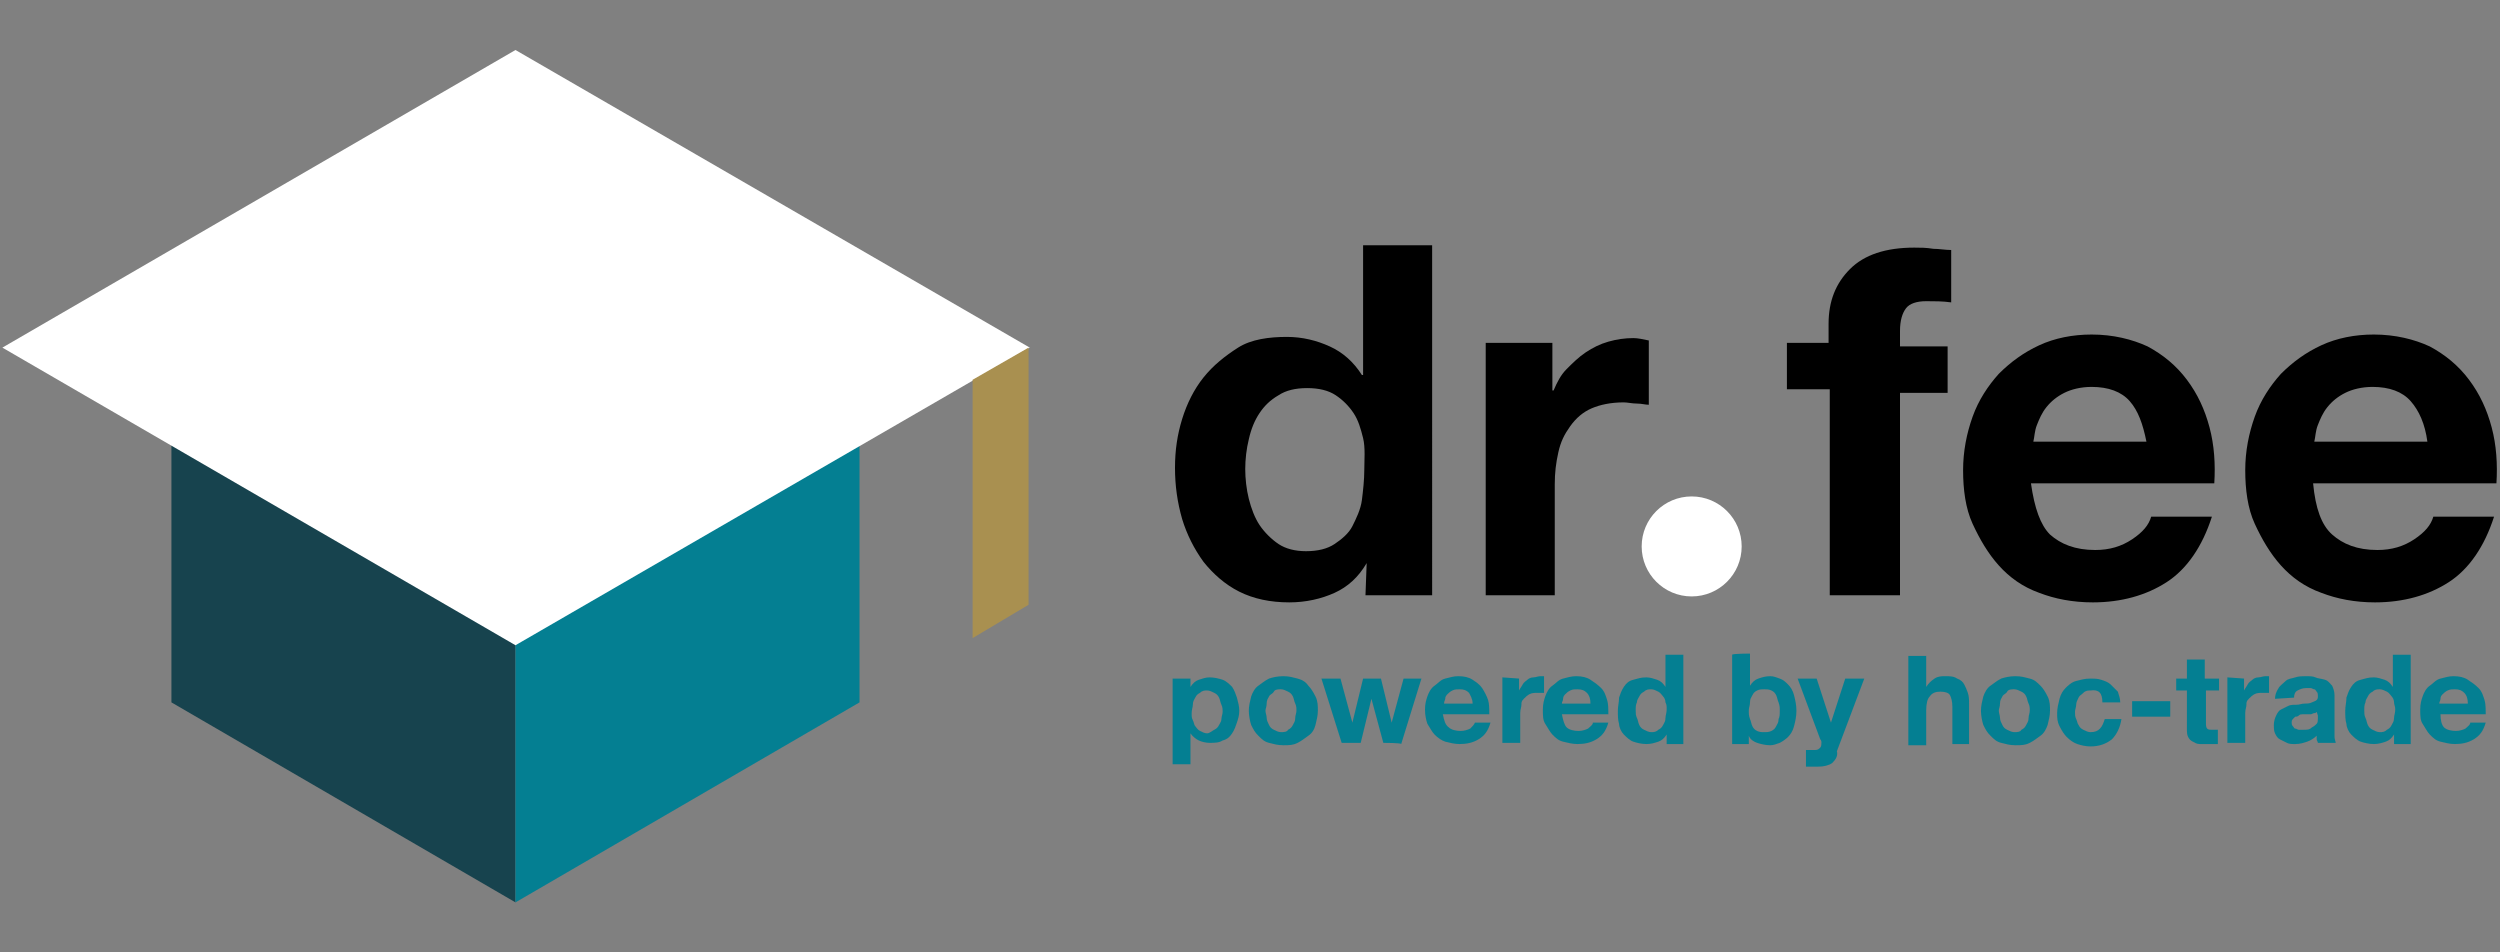 <?xml version="1.0" encoding="utf-8"?>
<!-- Generator: Adobe Illustrator 26.4.0, SVG Export Plug-In . SVG Version: 6.00 Build 0)  -->
<svg version="1.1" id="Layer_1" xmlns="http://www.w3.org/2000/svg" xmlns:xlink="http://www.w3.org/1999/xlink" x="0px" y="0px"
	 viewBox="0 0 210 80" style="enable-background:new 0 0 210 80;" xml:space="preserve">
<rect x="0" y="0" width="210" height="80" fill="#808080" stroke="none"/>
<style type="text/css">
	.st0{fill:#FFFFFF;}
	.st1{fill:#047F92;}
	.st2{fill:#17434E;}
	.st3{fill:#A99050;}
</style>
<g>
	<g>
		<path d="M114.8,47.3c-0.7,1.2-1.6,2-2.7,2.5c-1.1,0.5-2.4,0.8-3.8,0.8c-1.6,0-3-0.3-4.2-0.9s-2.2-1.5-3-2.5
			c-0.8-1.1-1.4-2.3-1.8-3.6c-0.4-1.4-0.6-2.8-0.6-4.3s0.2-2.8,0.6-4.1c0.4-1.3,1-2.5,1.8-3.5s1.8-1.8,2.9-2.5s2.6-0.9,4.1-0.9
			c1.3,0,2.5,0.3,3.6,0.8c1.1,0.5,2,1.3,2.7,2.4h0.1V20.6h5.8V50h-5.6L114.8,47.3L114.8,47.3L114.8,47.3z M114.5,36.8
			c-0.2-0.8-0.4-1.5-0.8-2.1c-0.4-0.6-0.9-1.1-1.5-1.5s-1.4-0.6-2.4-0.6s-1.8,0.2-2.4,0.6c-0.7,0.4-1.2,0.9-1.6,1.5
			c-0.4,0.6-0.7,1.3-0.9,2.2c-0.2,0.8-0.3,1.7-0.3,2.5c0,0.8,0.1,1.7,0.3,2.5s0.5,1.6,0.9,2.2s1,1.2,1.6,1.6
			c0.6,0.4,1.4,0.6,2.3,0.6c1,0,1.8-0.2,2.4-0.6c0.6-0.4,1.2-0.9,1.5-1.5s0.7-1.4,0.8-2.2s0.2-1.7,0.2-2.5S114.7,37.6,114.5,36.8
			L114.5,36.8z"/>
		<path d="M130.4,28.8v4h0.1c0.3-0.7,0.6-1.3,1.1-1.8s1-1,1.6-1.4c0.6-0.4,1.2-0.7,1.9-0.9s1.4-0.3,2.1-0.3c0.4,0,0.8,0.1,1.3,0.2
			v5.4c-0.3,0-0.6-0.1-1-0.1c-0.4,0-0.8-0.1-1.1-0.1c-1.1,0-2,0.2-2.7,0.5s-1.3,0.8-1.8,1.5s-0.8,1.3-1,2.2s-0.3,1.7-0.3,2.7V50
			h-5.8V28.8H130.4L130.4,28.8z"/>
		<path d="M150.1,32.7v-3.9h3.5v-1.6c0-1.9,0.6-3.4,1.8-4.6c1.2-1.2,3-1.8,5.4-1.8c0.5,0,1,0,1.6,0.1c0.5,0,1,0.1,1.5,0.1v4.4
			c-0.7-0.1-1.4-0.1-2.1-0.1c-0.8,0-1.4,0.2-1.7,0.6c-0.3,0.4-0.5,1-0.5,1.9v1.3h4v3.9h-4V50h-5.9V32.7L150.1,32.7L150.1,32.7z"/>
		<path d="M172.2,44.9c0.9,0.8,2.1,1.3,3.8,1.3c1.2,0,2.2-0.3,3.1-0.9c0.9-0.6,1.4-1.2,1.6-1.9h5.1c-0.8,2.5-2.1,4.4-3.8,5.5
			c-1.7,1.1-3.8,1.7-6.2,1.7c-1.7,0-3.2-0.3-4.5-0.8c-1.4-0.5-2.5-1.3-3.4-2.3c-0.9-1-1.6-2.2-2.2-3.5s-0.8-2.9-0.8-4.5
			s0.3-3.1,0.8-4.5c0.5-1.4,1.3-2.6,2.2-3.6c1-1,2.1-1.8,3.4-2.4c1.3-0.6,2.8-0.9,4.4-0.9c1.8,0,3.4,0.4,4.7,1
			c1.3,0.7,2.4,1.6,3.3,2.8c0.9,1.2,1.5,2.5,1.9,4c0.4,1.5,0.5,3.1,0.4,4.7h-15.4C170.9,42.7,171.4,44.1,172.2,44.9L172.2,44.9z
			 M178.9,33.7c-0.7-0.8-1.8-1.2-3.2-1.2c-0.9,0-1.7,0.2-2.3,0.5c-0.6,0.3-1.1,0.7-1.5,1.2c-0.4,0.5-0.6,1-0.8,1.5s-0.2,1-0.3,1.4
			h9.5C180,35.6,179.6,34.5,178.9,33.7L178.9,33.7z"/>
		<path d="M195.9,44.9c0.9,0.8,2.1,1.3,3.8,1.3c1.2,0,2.2-0.3,3.1-0.9c0.9-0.6,1.4-1.2,1.6-1.9h5.1c-0.8,2.5-2.1,4.4-3.8,5.5
			c-1.7,1.1-3.8,1.7-6.2,1.7c-1.7,0-3.2-0.3-4.5-0.8c-1.4-0.5-2.5-1.3-3.4-2.3c-0.9-1-1.6-2.2-2.2-3.5s-0.8-2.9-0.8-4.5
			s0.3-3.1,0.8-4.5c0.5-1.4,1.3-2.6,2.2-3.6c1-1,2.1-1.8,3.4-2.4c1.3-0.6,2.8-0.9,4.4-0.9c1.8,0,3.4,0.4,4.7,1
			c1.3,0.7,2.4,1.6,3.3,2.8c0.9,1.2,1.5,2.5,1.9,4c0.4,1.5,0.5,3.1,0.4,4.7h-15.4C194.5,42.7,195,44.1,195.9,44.9L195.9,44.9z
			 M202.5,33.7c-0.7-0.8-1.8-1.2-3.2-1.2c-0.9,0-1.7,0.2-2.3,0.5c-0.6,0.3-1.1,0.7-1.5,1.2c-0.4,0.5-0.6,1-0.8,1.5s-0.2,1-0.3,1.4
			h9.5C203.7,35.6,203.2,34.5,202.5,33.7L202.5,33.7z"/>
	</g>
	<circle class="st0" cx="142.1" cy="45.9" r="4.2"/>
	<g>
		<path class="st1" d="M100,57v0.7h0c0.2-0.3,0.4-0.5,0.7-0.6s0.6-0.2,0.9-0.2c0.4,0,0.8,0.1,1.1,0.2s0.6,0.4,0.8,0.6
			c0.2,0.3,0.3,0.6,0.4,0.9c0.1,0.4,0.2,0.7,0.2,1.1c0,0.4-0.1,0.7-0.2,1c-0.1,0.3-0.2,0.6-0.4,0.9c-0.2,0.3-0.4,0.5-0.8,0.6
			c-0.3,0.2-0.7,0.2-1.1,0.2c-0.3,0-0.7-0.1-0.9-0.2s-0.5-0.3-0.7-0.6h0v2.6h-1.5V57L100,57L100,57z M102,61.3
			c0.2-0.1,0.3-0.2,0.4-0.4s0.2-0.3,0.2-0.5c0-0.2,0.1-0.4,0.1-0.6s0-0.4-0.1-0.6s-0.1-0.4-0.2-0.6c-0.1-0.2-0.2-0.3-0.4-0.4
			s-0.4-0.2-0.6-0.2s-0.4,0-0.6,0.2c-0.2,0.1-0.3,0.2-0.4,0.4c-0.1,0.2-0.2,0.3-0.2,0.6c0,0.2-0.1,0.4-0.1,0.7s0,0.4,0.1,0.6
			s0.1,0.4,0.2,0.5s0.2,0.3,0.4,0.4s0.4,0.2,0.6,0.2S101.8,61.4,102,61.3L102,61.3z"/>
		<path class="st1" d="M105.1,58.5c0.1-0.3,0.3-0.7,0.6-0.9s0.5-0.4,0.9-0.6c0.3-0.1,0.7-0.2,1.2-0.2s0.8,0.1,1.2,0.2
			s0.7,0.3,0.9,0.6c0.2,0.2,0.4,0.5,0.6,0.9s0.2,0.8,0.2,1.2s-0.1,0.8-0.2,1.2s-0.3,0.7-0.6,0.9s-0.5,0.4-0.9,0.6s-0.7,0.2-1.2,0.2
			s-0.8-0.1-1.2-0.2s-0.6-0.3-0.9-0.6s-0.4-0.5-0.6-0.9c-0.1-0.3-0.2-0.8-0.2-1.2S105,58.9,105.1,58.5z M106.4,60.3
			c0,0.2,0.1,0.4,0.2,0.6s0.2,0.3,0.4,0.4s0.4,0.2,0.6,0.2s0.5,0,0.6-0.2c0.2-0.1,0.3-0.2,0.4-0.4s0.2-0.3,0.2-0.6
			c0-0.2,0.1-0.4,0.1-0.6s0-0.4-0.1-0.6s-0.1-0.4-0.2-0.6s-0.2-0.3-0.4-0.4c-0.2-0.1-0.4-0.2-0.6-0.2s-0.5,0-0.6,0.2
			s-0.3,0.2-0.4,0.4s-0.2,0.3-0.2,0.6s-0.1,0.4-0.1,0.6S106.4,60.1,106.4,60.3z"/>
		<path class="st1" d="M116.2,62.4l-1-3.7h0l-0.9,3.7h-1.6L111,57h1.6l1,3.7h0l0.9-3.7h1.5l0.9,3.7h0l1-3.7h1.5l-1.7,5.5
			C117.7,62.4,116.2,62.4,116.2,62.4z"/>
		<path class="st1" d="M121.7,61.1c0.2,0.2,0.6,0.3,1,0.3c0.3,0,0.6-0.1,0.8-0.2c0.2-0.2,0.3-0.3,0.4-0.5h1.3
			c-0.2,0.7-0.5,1.1-1,1.4s-1,0.4-1.6,0.4c-0.4,0-0.8-0.1-1.2-0.2c-0.3-0.1-0.6-0.3-0.9-0.6c-0.2-0.2-0.4-0.6-0.6-0.9
			c-0.1-0.3-0.2-0.7-0.2-1.2s0.1-0.8,0.2-1.1s0.3-0.7,0.6-0.9s0.5-0.5,0.9-0.6s0.7-0.2,1.1-0.2c0.5,0,0.9,0.1,1.2,0.3
			s0.6,0.4,0.8,0.7s0.4,0.7,0.5,1s0.1,0.8,0.1,1.2h-3.9C121.3,60.5,121.4,60.9,121.7,61.1L121.7,61.1z M123.4,58.2
			c-0.2-0.2-0.4-0.3-0.8-0.3c-0.2,0-0.4,0-0.6,0.1c-0.2,0.1-0.3,0.2-0.4,0.3c-0.1,0.1-0.2,0.2-0.2,0.4c0,0.1-0.1,0.2-0.1,0.4h2.4
			C123.7,58.7,123.5,58.4,123.4,58.2L123.4,58.2z"/>
		<path class="st1" d="M127.6,57v1h0c0.1-0.2,0.2-0.3,0.3-0.5s0.3-0.3,0.4-0.4s0.3-0.2,0.5-0.2s0.4-0.1,0.6-0.1c0.1,0,0.2,0,0.3,0
			v1.4c-0.1,0-0.1,0-0.2,0c-0.1,0-0.2,0-0.3,0c-0.3,0-0.5,0-0.7,0.1s-0.3,0.2-0.5,0.4s-0.2,0.3-0.2,0.5s-0.1,0.4-0.1,0.7v2.5h-1.5
			v-5.5L127.6,57L127.6,57z"/>
		<path class="st1" d="M131.6,61.1c0.2,0.2,0.6,0.3,1,0.3c0.3,0,0.6-0.1,0.8-0.2c0.2-0.2,0.4-0.3,0.4-0.5h1.3
			c-0.2,0.7-0.5,1.1-1,1.4s-1,0.4-1.6,0.4c-0.4,0-0.8-0.1-1.2-0.2s-0.6-0.3-0.9-0.6c-0.2-0.2-0.4-0.6-0.6-0.9s-0.2-0.7-0.2-1.2
			s0.1-0.8,0.2-1.1s0.3-0.7,0.6-0.9s0.5-0.5,0.9-0.6s0.7-0.2,1.1-0.2c0.5,0,0.9,0.1,1.2,0.3c0.3,0.2,0.6,0.4,0.9,0.7s0.4,0.7,0.5,1
			s0.1,0.8,0.1,1.2h-3.9C131.3,60.5,131.4,60.9,131.6,61.1L131.6,61.1z M133.3,58.2c-0.2-0.2-0.4-0.3-0.8-0.3c-0.2,0-0.4,0-0.6,0.1
			c-0.2,0.1-0.3,0.2-0.4,0.3c-0.1,0.1-0.2,0.2-0.2,0.4s-0.1,0.2-0.1,0.4h2.4C133.6,58.7,133.5,58.4,133.3,58.2L133.3,58.2z"/>
		<path class="st1" d="M140,61.7c-0.2,0.3-0.4,0.5-0.7,0.6s-0.6,0.2-1,0.2c-0.4,0-0.8-0.1-1.1-0.2s-0.6-0.4-0.8-0.6
			s-0.4-0.6-0.4-0.9c-0.1-0.3-0.1-0.7-0.1-1.1s0.1-0.7,0.1-1.1c0.1-0.3,0.2-0.6,0.4-0.9c0.2-0.3,0.4-0.5,0.8-0.6s0.6-0.2,1.1-0.2
			c0.3,0,0.6,0.1,0.9,0.2s0.5,0.3,0.7,0.6h0v-2.7h1.5v7.5H140L140,61.7L140,61.7L140,61.7z M139.9,59c0-0.2-0.1-0.4-0.2-0.5
			s-0.2-0.3-0.4-0.4c-0.2-0.1-0.4-0.2-0.6-0.2s-0.4,0-0.6,0.2c-0.2,0.1-0.3,0.2-0.4,0.4c-0.1,0.2-0.2,0.3-0.2,0.5
			c-0.1,0.2-0.1,0.4-0.1,0.7c0,0.2,0,0.4,0.1,0.6s0.1,0.4,0.2,0.6s0.2,0.3,0.4,0.4c0.2,0.1,0.4,0.2,0.6,0.2c0.2,0,0.4,0,0.6-0.2
			c0.2-0.1,0.3-0.2,0.4-0.4c0.1-0.2,0.2-0.3,0.2-0.6c0-0.2,0.1-0.4,0.1-0.7S140,59.2,139.9,59L139.9,59z"/>
		<path class="st1" d="M147,54.9v2.7h0c0.2-0.3,0.4-0.5,0.7-0.6c0.3-0.1,0.6-0.2,1-0.2c0.3,0,0.5,0.1,0.8,0.2
			c0.3,0.1,0.5,0.3,0.7,0.5s0.4,0.5,0.5,0.9s0.2,0.8,0.2,1.3s-0.1,0.9-0.2,1.3c-0.1,0.4-0.3,0.7-0.5,0.9s-0.5,0.4-0.7,0.5
			c-0.3,0.1-0.5,0.2-0.8,0.2c-0.4,0-0.8-0.1-1.1-0.2c-0.3-0.1-0.6-0.3-0.7-0.6h0v0.7h-1.4v-7.5C145.5,54.9,147,54.9,147,54.9z
			 M149.4,59c-0.1-0.2-0.1-0.4-0.2-0.6c-0.1-0.2-0.2-0.3-0.4-0.4s-0.4-0.1-0.6-0.1s-0.4,0-0.6,0.1s-0.3,0.2-0.4,0.4
			c-0.1,0.2-0.2,0.3-0.2,0.6s-0.1,0.4-0.1,0.7s0,0.4,0.1,0.7c0.1,0.2,0.1,0.4,0.2,0.6s0.2,0.3,0.4,0.4c0.2,0.1,0.4,0.1,0.6,0.1
			s0.4,0,0.6-0.1c0.2-0.1,0.3-0.2,0.4-0.4s0.2-0.3,0.2-0.6c0.1-0.2,0.1-0.4,0.1-0.7S149.5,59.3,149.4,59z"/>
		<path class="st1" d="M153.9,64.1c-0.3,0.2-0.7,0.3-1.2,0.3c-0.1,0-0.3,0-0.5,0c-0.1,0-0.3,0-0.5,0V63c0.1,0,0.3,0,0.4,0
			c0.1,0,0.3,0,0.4,0c0.2,0,0.3-0.1,0.4-0.2c0.1-0.1,0.1-0.3,0.1-0.4c0-0.1,0-0.2-0.1-0.3l-1.9-5.1h1.6l1.2,3.7h0l1.2-3.7h1.6
			l-2.3,6.1C154.4,63.5,154.2,63.8,153.9,64.1L153.9,64.1z"/>
		<path class="st1" d="M161.8,54.9v2.8h0c0.2-0.3,0.4-0.5,0.7-0.7s0.6-0.2,0.9-0.2c0.4,0,0.7,0,1,0.2c0.3,0.1,0.5,0.3,0.6,0.5
			c0.1,0.2,0.2,0.4,0.3,0.7s0.1,0.6,0.1,0.9v3.4H164v-3.1c0-0.5-0.1-0.8-0.2-1c-0.1-0.2-0.4-0.3-0.8-0.3c-0.4,0-0.7,0.1-0.9,0.4
			c-0.2,0.2-0.3,0.6-0.3,1.2v2.9h-1.5v-7.5H161.8L161.8,54.9z"/>
		<path class="st1" d="M166.6,58.5c0.1-0.3,0.3-0.7,0.6-0.9s0.5-0.4,0.9-0.6c0.3-0.1,0.7-0.2,1.2-0.2s0.8,0.1,1.2,0.2
			c0.4,0.1,0.6,0.3,0.9,0.6c0.2,0.2,0.4,0.5,0.6,0.9s0.2,0.8,0.2,1.2s-0.1,0.8-0.2,1.2c-0.1,0.3-0.3,0.7-0.6,0.9s-0.5,0.4-0.9,0.6
			s-0.7,0.2-1.2,0.2s-0.8-0.1-1.2-0.2s-0.6-0.3-0.9-0.6s-0.4-0.5-0.6-0.9c-0.1-0.3-0.2-0.8-0.2-1.2S166.5,58.9,166.6,58.5z
			 M168,60.3c0,0.2,0.1,0.4,0.2,0.6s0.2,0.3,0.4,0.4s0.4,0.2,0.6,0.2s0.5,0,0.6-0.2c0.2-0.1,0.3-0.2,0.4-0.4s0.2-0.3,0.2-0.6
			c0-0.2,0.1-0.4,0.1-0.6s0-0.4-0.1-0.6s-0.1-0.4-0.2-0.6s-0.2-0.3-0.4-0.4c-0.2-0.1-0.4-0.2-0.6-0.2s-0.5,0-0.6,0.2
			s-0.3,0.2-0.4,0.4s-0.2,0.3-0.2,0.6s-0.1,0.4-0.1,0.6S168,60.1,168,60.3z"/>
		<path class="st1" d="M175.6,58c-0.2,0-0.4,0-0.6,0.2s-0.3,0.2-0.4,0.4c-0.1,0.2-0.2,0.4-0.2,0.6c0,0.2-0.1,0.4-0.1,0.6
			s0,0.4,0.1,0.6s0.1,0.4,0.2,0.5c0.1,0.2,0.2,0.3,0.4,0.4c0.2,0.1,0.4,0.2,0.6,0.2c0.4,0,0.6-0.1,0.8-0.3c0.2-0.2,0.3-0.5,0.4-0.8
			h1.4c-0.1,0.7-0.4,1.3-0.8,1.7c-0.5,0.4-1.1,0.6-1.8,0.6c-0.4,0-0.8-0.1-1.1-0.2s-0.6-0.3-0.9-0.6c-0.2-0.2-0.4-0.5-0.6-0.9
			s-0.2-0.7-0.2-1.1s0.1-0.8,0.2-1.2s0.3-0.7,0.5-0.9s0.5-0.5,0.9-0.6s0.7-0.2,1.2-0.2c0.3,0,0.6,0,0.9,0.1c0.3,0.1,0.6,0.2,0.8,0.4
			c0.2,0.2,0.4,0.4,0.6,0.6c0.1,0.3,0.2,0.6,0.2,0.9h-1.5C176.6,58.2,176.3,57.9,175.6,58L175.6,58z"/>
		<path class="st1" d="M182.3,58.9v1.3h-3.2v-1.3H182.3z"/>
		<path class="st1" d="M186.4,57v1h-1.1v2.7c0,0.2,0,0.4,0.1,0.5c0.1,0.1,0.2,0.1,0.5,0.1c0.1,0,0.2,0,0.2,0c0.1,0,0.1,0,0.2,0v1.2
			c-0.1,0-0.3,0-0.4,0s-0.3,0-0.4,0c-0.2,0-0.4,0-0.7,0s-0.4-0.1-0.6-0.2s-0.3-0.2-0.4-0.4s-0.1-0.4-0.1-0.7V58h-0.9v-1h0.9v-1.6
			h1.5V57L186.4,57L186.4,57z"/>
		<path class="st1" d="M188.5,57v1h0c0.1-0.2,0.2-0.3,0.3-0.5s0.3-0.3,0.4-0.4c0.1-0.1,0.3-0.2,0.5-0.2s0.4-0.1,0.6-0.1
			c0.1,0,0.2,0,0.3,0v1.4c-0.1,0-0.1,0-0.2,0c-0.1,0-0.2,0-0.3,0c-0.3,0-0.5,0-0.7,0.1s-0.3,0.2-0.5,0.4s-0.2,0.3-0.2,0.5
			s-0.1,0.4-0.1,0.7v2.5h-1.5v-5.5L188.5,57L188.5,57z"/>
		<path class="st1" d="M191.1,58.7c0-0.3,0.1-0.6,0.3-0.9c0.1-0.2,0.4-0.4,0.6-0.6s0.5-0.2,0.8-0.3s0.6-0.1,0.9-0.1
			c0.3,0,0.6,0,0.8,0.1s0.5,0.1,0.8,0.2s0.4,0.3,0.6,0.5c0.1,0.2,0.2,0.5,0.2,0.8v2.8c0,0.2,0,0.5,0,0.7s0.1,0.4,0.1,0.5h-1.5
			c0-0.1-0.1-0.2-0.1-0.3s0-0.2,0-0.3c-0.2,0.2-0.5,0.4-0.8,0.5c-0.3,0.1-0.6,0.2-1,0.2c-0.3,0-0.5,0-0.7-0.1s-0.4-0.2-0.6-0.3
			s-0.3-0.3-0.4-0.5c-0.1-0.2-0.1-0.5-0.1-0.7c0-0.3,0.1-0.6,0.2-0.8c0.1-0.2,0.2-0.4,0.4-0.5s0.4-0.2,0.6-0.3s0.4-0.1,0.7-0.1
			s0.4-0.1,0.7-0.1c0.2,0,0.4,0,0.6-0.1s0.3-0.1,0.4-0.2c0.1-0.1,0.1-0.2,0.1-0.3c0-0.2,0-0.3-0.1-0.4c-0.1-0.1-0.1-0.2-0.2-0.2
			s-0.2-0.1-0.3-0.1s-0.2,0-0.4,0c-0.3,0-0.5,0.1-0.7,0.2c-0.2,0.1-0.3,0.3-0.3,0.6L191.1,58.7L191.1,58.7z M194.6,59.8
			c-0.1,0.1-0.1,0.1-0.2,0.1c-0.1,0-0.2,0.1-0.3,0.1s-0.2,0-0.3,0s-0.2,0-0.4,0c-0.1,0-0.2,0-0.3,0.1s-0.2,0.1-0.3,0.1
			c-0.1,0.1-0.1,0.1-0.2,0.2s-0.1,0.2-0.1,0.3s0,0.2,0.1,0.3s0.1,0.2,0.2,0.2c0.1,0,0.2,0.1,0.3,0.1c0.1,0,0.2,0,0.4,0
			c0.3,0,0.5,0,0.7-0.2c0.2-0.1,0.3-0.2,0.4-0.3c0.1-0.1,0.1-0.3,0.1-0.4s0-0.2,0-0.3L194.6,59.8L194.6,59.8z"/>
		<path class="st1" d="M201.1,61.7c-0.2,0.3-0.4,0.5-0.7,0.6s-0.6,0.2-1,0.2c-0.4,0-0.8-0.1-1.1-0.2s-0.6-0.4-0.8-0.6
			s-0.4-0.6-0.4-0.9c-0.1-0.3-0.1-0.7-0.1-1.1s0.1-0.7,0.1-1.1c0.1-0.3,0.2-0.6,0.4-0.9c0.2-0.3,0.4-0.5,0.8-0.6s0.6-0.2,1.1-0.2
			c0.3,0,0.6,0.1,0.9,0.2s0.5,0.3,0.7,0.6h0v-2.7h1.5v7.5h-1.4L201.1,61.7L201.1,61.7L201.1,61.7z M201.1,59c0-0.2-0.1-0.4-0.2-0.5
			s-0.2-0.3-0.4-0.4c-0.2-0.1-0.4-0.2-0.6-0.2s-0.4,0-0.6,0.2c-0.2,0.1-0.3,0.2-0.4,0.4c-0.1,0.2-0.2,0.3-0.2,0.5
			c-0.1,0.2-0.1,0.4-0.1,0.7c0,0.2,0,0.4,0.1,0.6s0.1,0.4,0.2,0.6s0.2,0.3,0.4,0.4c0.2,0.1,0.4,0.2,0.6,0.2c0.2,0,0.4,0,0.6-0.2
			c0.2-0.1,0.3-0.2,0.4-0.4c0.1-0.2,0.2-0.3,0.2-0.6c0-0.2,0.1-0.4,0.1-0.7S201.1,59.2,201.1,59L201.1,59z"/>
		<path class="st1" d="M205.3,61.1c0.2,0.2,0.6,0.3,1,0.3c0.3,0,0.6-0.1,0.8-0.2c0.2-0.2,0.4-0.3,0.4-0.5h1.3
			c-0.2,0.7-0.5,1.1-1,1.4s-1,0.4-1.6,0.4c-0.4,0-0.8-0.1-1.2-0.2s-0.6-0.3-0.9-0.6c-0.2-0.2-0.4-0.6-0.6-0.9s-0.2-0.7-0.2-1.2
			s0.1-0.8,0.2-1.1s0.3-0.7,0.6-0.9s0.5-0.5,0.9-0.6s0.7-0.2,1.1-0.2c0.5,0,0.9,0.1,1.2,0.3c0.3,0.2,0.6,0.4,0.9,0.7s0.4,0.7,0.5,1
			s0.1,0.8,0.1,1.2H205C205,60.5,205.1,60.9,205.3,61.1L205.3,61.1z M207,58.2c-0.2-0.2-0.4-0.3-0.8-0.3c-0.2,0-0.4,0-0.6,0.1
			c-0.2,0.1-0.3,0.2-0.4,0.3c-0.1,0.1-0.2,0.2-0.2,0.4s-0.1,0.2-0.1,0.4h2.4C207.3,58.7,207.2,58.4,207,58.2L207,58.2z"/>
	</g>
</g>
<g>
	<g>
		<polygon class="st2" points="14.4,25.6 14.4,59 43.3,75.8 43.3,8.9 		"/>
		<polygon class="st1" points="43.3,8.9 43.3,75.8 72.2,59 72.2,25.6 		"/>
	</g>
	<polygon class="st0" points="43.3,4.2 0.2,29.2 43.3,54.2 86.5,29.2 	"/>
	<polygon class="st3" points="86.4,29.2 81.7,31.9 81.7,53.6 86.4,50.8 	"/>
</g>
</svg>
